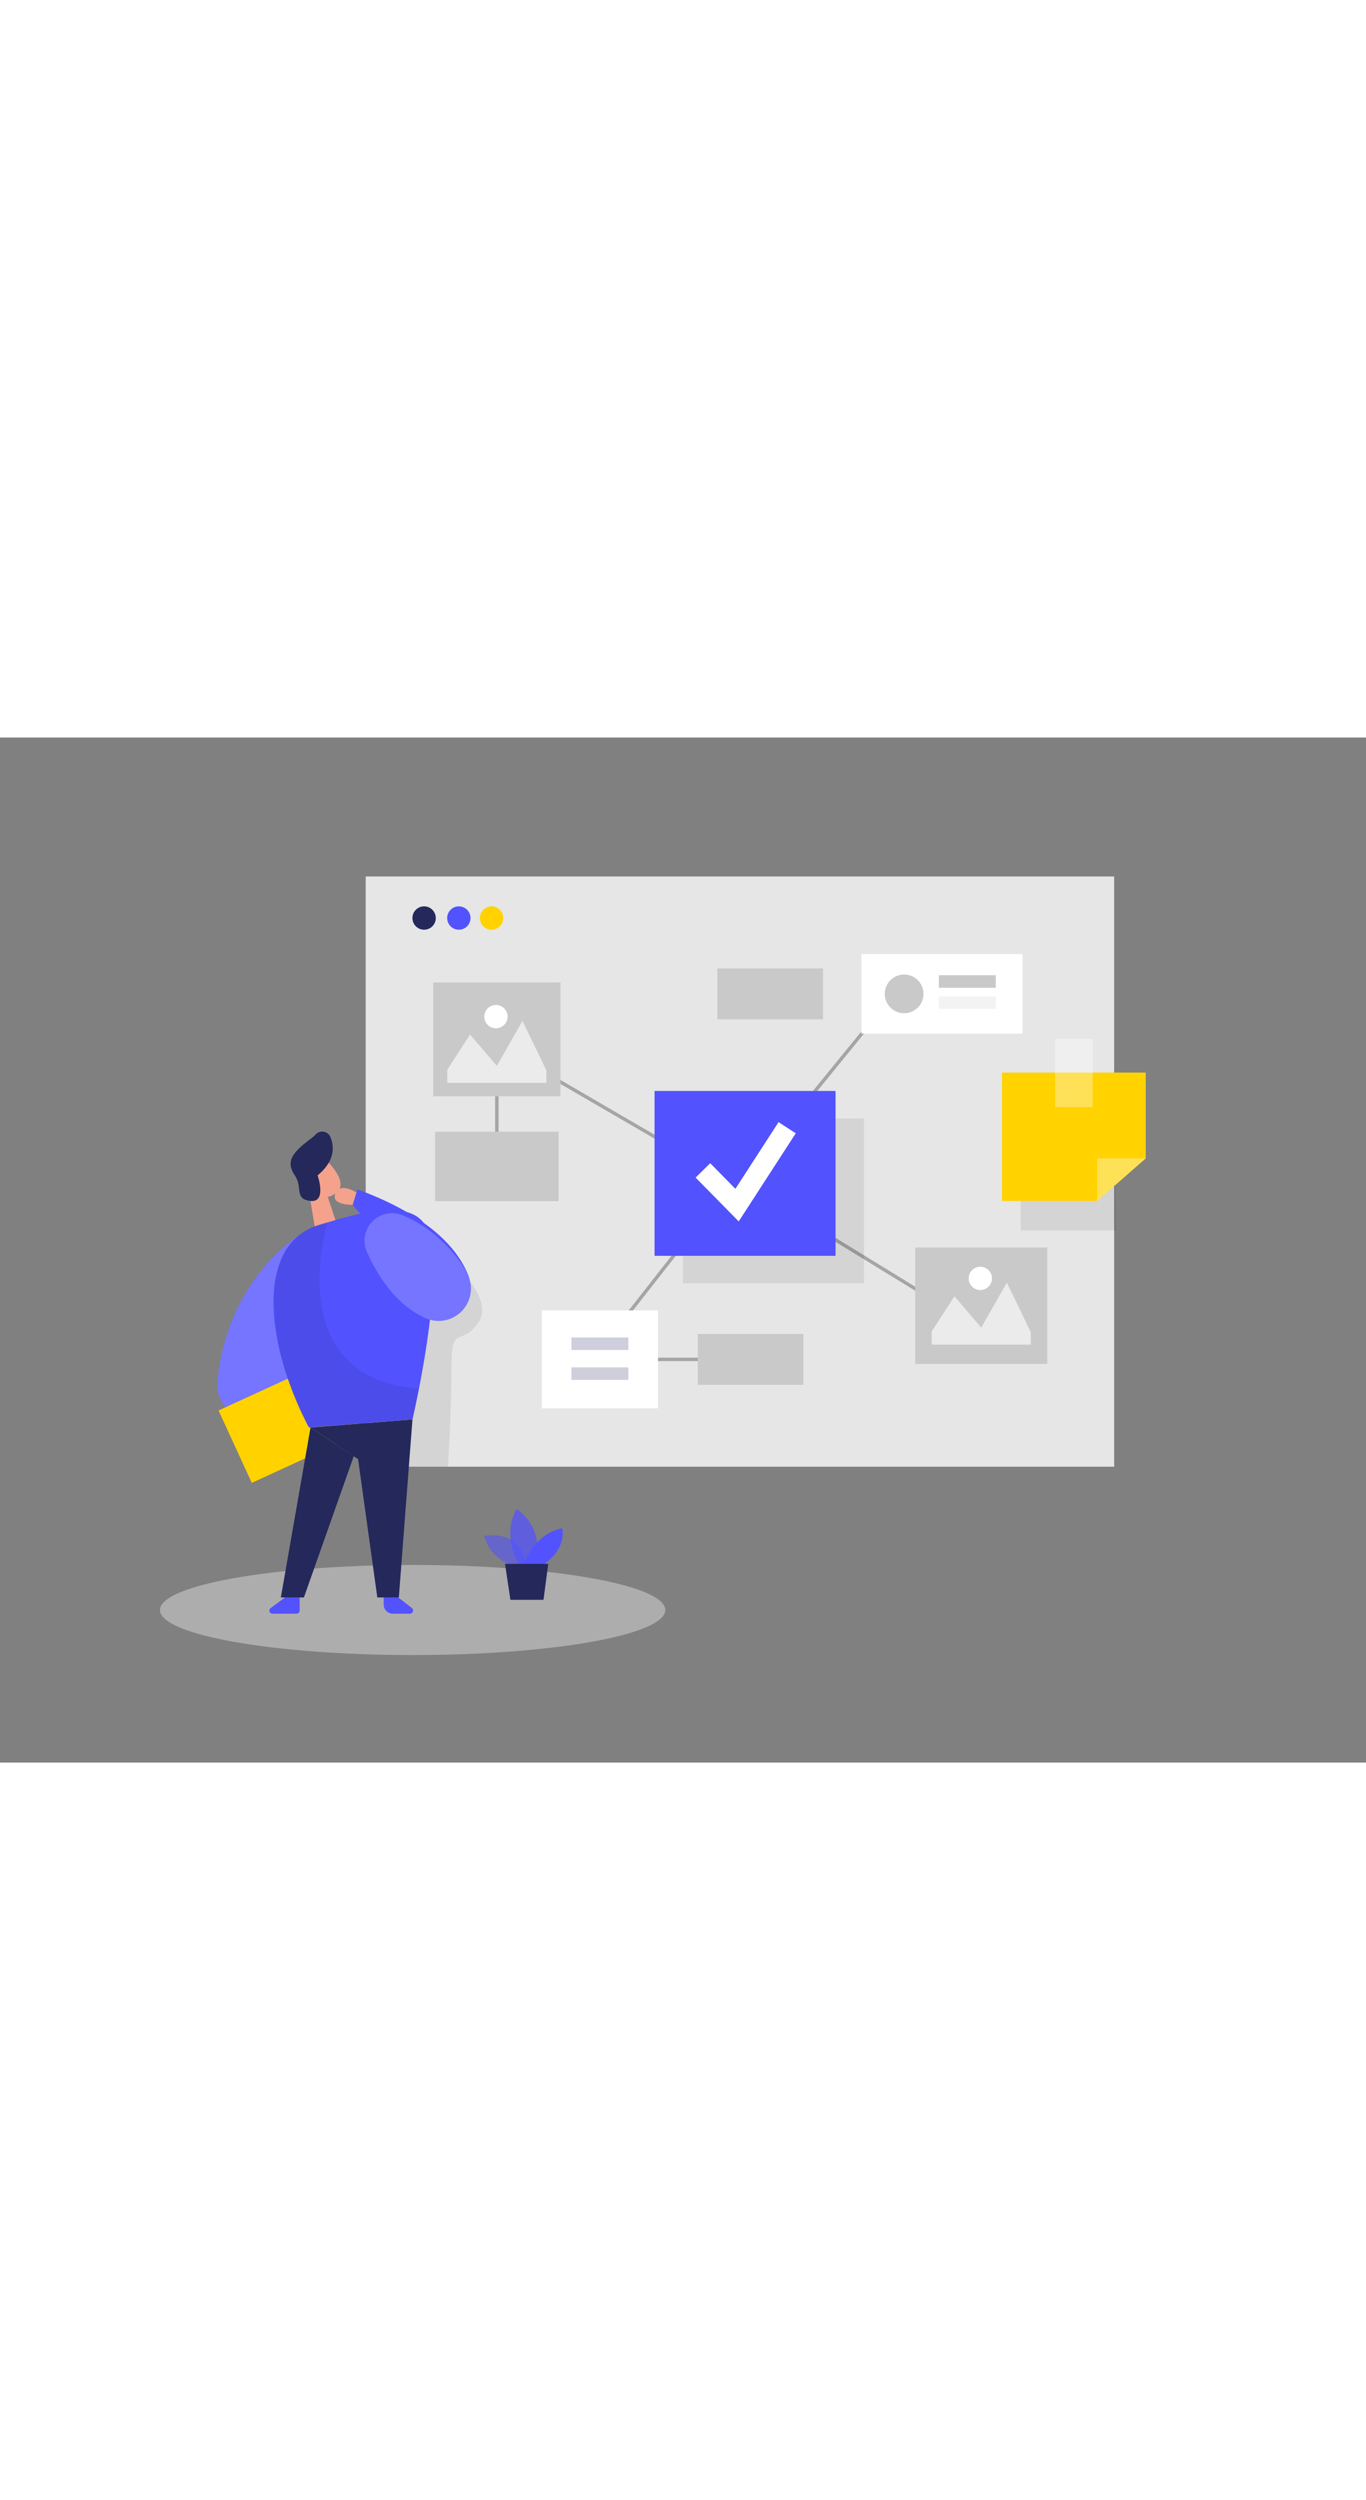 <svg id="Layer_1" data-name="Layer 1" xmlns="http://www.w3.org/2000/svg" viewBox="0 0 400 300" data-imageid="mind-map-two-color" imageName="Mind Map" class="illustrations_image" style="width: 164px;"><rect x="0" y="0" width="400" height="300" fill="#808080" stroke="none"/><title>#60 mindmap</title><rect x="107.09" y="40.67" width="219.16" height="172.74" fill="#e6e6e6"/><path d="M129.86,151.42s15.33,11.82,10.33,19.57-8,.09-8,13.09-1,29.32-1,29.32H112.51l4.3-61.63Z" opacity="0.08"/><ellipse cx="120.83" cy="255.35" rx="74" ry="13.19" fill="#e6e6e6" opacity="0.45"/><polygon points="95.97 134.43 98.45 141.88 92.56 145.62 90.44 132.71 95.97 134.43" fill="#f4a28c"/><path d="M88.41,125.52a4.64,4.64,0,0,1,7.67-1.29c2.51,2.68,5.53,6.94,2.11,9.25-5.23,3.55-10-3.08-10-3.08A8.42,8.42,0,0,1,88.41,125.52Z" fill="#f4a28c"/><path d="M92.24,130.08s-1.34-1.12-1.95.48,1.76,2.36,2.47,1.55S92.24,130.08,92.24,130.08Z" fill="#f4a28c"/><path d="M87.55,145.69s-21.09,12.77-23.86,42.74a10.39,10.39,0,0,0,7.87,11.11l24.72,6Z" fill="#5252ff" class="target-color"/><path d="M87.55,145.69s-21.09,12.77-23.86,42.74a10.39,10.39,0,0,0,7.87,11.11l24.72,6Z" fill="#fff" opacity="0.2"/><path d="M137.09,157.3c-3.28-8.17-12-17.53-32.42-25.06l-1.41,4.52L126,163.9C130.79,169.58,139.86,164.17,137.09,157.3Z" fill="#5252ff" class="target-color"/><rect x="67.25" y="188.43" width="35.66" height="23.32" transform="translate(-75.79 53.82) rotate(-24.68)" fill="#ffd200"/><path d="M93,128.15s2.79,8-2.07,7.47-2.19-3.92-4.6-7.47-1.14-5.94,2.54-9.05c1.68-1.42,2.81-2.09,3.49-2.84a2.6,2.6,0,0,1,4.37.62C98,119.93,98,124,93,128.15Z" fill="#24285b"/><path d="M82.67,152a17,17,0,0,1,10.64-9.29c9-2.71,26.14-8.39,31.2,0,6.93,11.55-3.73,56.88-3.73,56.88l-30.3,2.35S73.81,171.88,82.67,152Z" fill="#5252ff" class="target-color"/><polygon points="120.78 199.59 116.79 251.68 110.49 251.68 104.86 211.21 90.93 201.94 120.78 199.59" fill="#24285b"/><polygon points="90.93 201.94 82.24 251.68 88.99 251.68 103.58 210.36 90.93 201.94" fill="#24285b"/><path d="M95.93,141.88s-14.17,45.65,26.76,48.68l-1.91,9-30.3,2.35a78.65,78.65,0,0,1-10.23-40.31s.26-11.64,8.46-16.79A18.48,18.48,0,0,1,95.93,141.88Z" opacity="0.08"/><path d="M83.47,251.68l-4.2,3.09a.92.92,0,0,0,.55,1.66h7a.93.93,0,0,0,.93-.92v-3.83Z" fill="#5252ff" class="target-color"/><path d="M116.61,251.68l4,3.09a.93.93,0,0,1-.58,1.66h-5a2.67,2.67,0,0,1-2.67-2.67v-2.08Z" fill="#5252ff" class="target-color"/><line x1="216.17" y1="127.56" x2="173.5" y2="182" fill="none" stroke="#a5a5a5" stroke-miterlimit="10"/><path d="M107.46,150.61c3.05,6.77,8.35,15.24,16.77,19.15A9.46,9.46,0,0,0,137,157.28a21.66,21.66,0,0,0-2.36-4c-4.48-6.1-10.85-11.17-16.93-13.52A8.06,8.06,0,0,0,107.46,150.61Z" fill="#5252ff" class="target-color"/><path d="M107.46,150.61c3.05,6.77,8.35,15.24,16.77,19.15A9.46,9.46,0,0,0,137,157.28a21.66,21.66,0,0,0-2.36-4c-4.48-6.1-10.85-11.17-16.93-13.52A8.06,8.06,0,0,0,107.46,150.61Z" fill="#fff" opacity="0.2"/><polyline points="326.78 144.27 298.89 144.27 298.89 106.71 326.25 106.71" opacity="0.08"/><path d="M104.38,133.16s-4.8-3.15-6.19.32,5.07,3.28,5.07,3.28Z" fill="#f4a28c"/><polyline points="147.83 91.33 216.17 131.08 261.83 75.03" fill="none" stroke="#a5a5a5" stroke-miterlimit="10"/><polyline points="321.28 135.62 293.39 135.62 293.39 98.06 335.51 98.06 335.51 123.17" fill="#ffd200"/><line x1="222.17" y1="133.22" x2="282.33" y2="170.11" fill="none" stroke="#a5a5a5" stroke-miterlimit="10"/><rect x="200" y="111.49" width="53" height="48.25" opacity="0.08"/><line x1="145.49" y1="98.5" x2="145.49" y2="127.56" fill="none" stroke="#a5a5a5" stroke-miterlimit="10"/><line x1="214.53" y1="182" x2="185.47" y2="182" fill="none" stroke="#a5a5a5" stroke-miterlimit="10"/><rect x="308.95" y="88.17" width="11" height="20" fill="#fff" opacity="0.34"/><rect x="191.67" y="103.44" width="53" height="48.25" fill="#5252ff" class="target-color"/><rect x="126.85" y="71.71" width="37.27" height="33.29" fill="#c9c9c9"/><polygon points="321.28 135.62 321.28 123.17 335.51 123.17 321.28 135.62" fill="#fff" opacity="0.34"/><rect x="268" y="149.26" width="38.67" height="34.07" fill="#c9c9c9"/><rect x="252.25" y="63.38" width="47.17" height="23.28" fill="#fff"/><rect x="158.67" y="167.67" width="34" height="28.67" fill="#fff"/><rect x="204.33" y="174.55" width="30.92" height="14.9" fill="#c9c9c9"/><rect x="210.08" y="67.58" width="30.92" height="14.9" fill="#c9c9c9"/><rect x="127.41" y="115.37" width="36.15" height="20.32" fill="#c9c9c9"/><circle cx="264.75" cy="75.03" r="5.67" fill="#c9c9c9"/><rect x="274.92" y="69.57" width="16.67" height="3.67" fill="#c9c9c9"/><rect x="274.92" y="75.76" width="16.67" height="3.67" fill="#c9c9c9" opacity="0.22"/><rect x="167.33" y="175.59" width="16.67" height="3.67" fill="#24285b" opacity="0.22"/><rect x="167.33" y="184.34" width="16.67" height="3.67" fill="#24285b" opacity="0.22"/><polygon points="130.98 97.22 137.64 86.93 145.49 96.11 152.99 82.93 160 97.42 160 101.07 130.98 101.07 130.98 97.22" fill="#fff" opacity="0.63"/><circle cx="145.22" cy="81.68" r="3.41" fill="#fff"/><polygon points="272.82 173.83 279.49 163.53 287.33 172.71 294.83 159.54 301.85 174.03 301.85 177.68 272.82 177.68 272.82 173.83" fill="#fff" opacity="0.63"/><circle cx="287.06" cy="158.29" r="3.41" fill="#fff"/><path d="M151.09,242.78s-7.6-2-9.28-9.1c0,0,11.75-2.43,12.14,9.71Z" fill="#5252ff" opacity="0.58" class="target-color"/><path d="M152,242s-5.34-8.36-.71-16.22c0,0,9,5.64,5,16.22Z" fill="#5252ff" opacity="0.73" class="target-color"/><path d="M153.38,242s2.77-8.87,11.23-10.58c0,0,1.62,5.74-5.44,10.58Z" fill="#5252ff" class="target-color"/><polygon points="147.88 241.84 149.46 252.37 159.15 252.37 160.54 241.84 147.88 241.84" fill="#24285b"/><circle cx="124.19" cy="52.83" r="3.42" fill="#24285b"/><circle cx="134.36" cy="52.83" r="3.42" fill="#5252ff" class="target-color"/><circle cx="143.94" cy="52.83" r="3.42" fill="#ffd200"/><polyline points="205.83 126.69 215.83 136.85 230.5 114.2" fill="none" stroke="#fff" stroke-miterlimit="10" stroke-width="6"/></svg>
